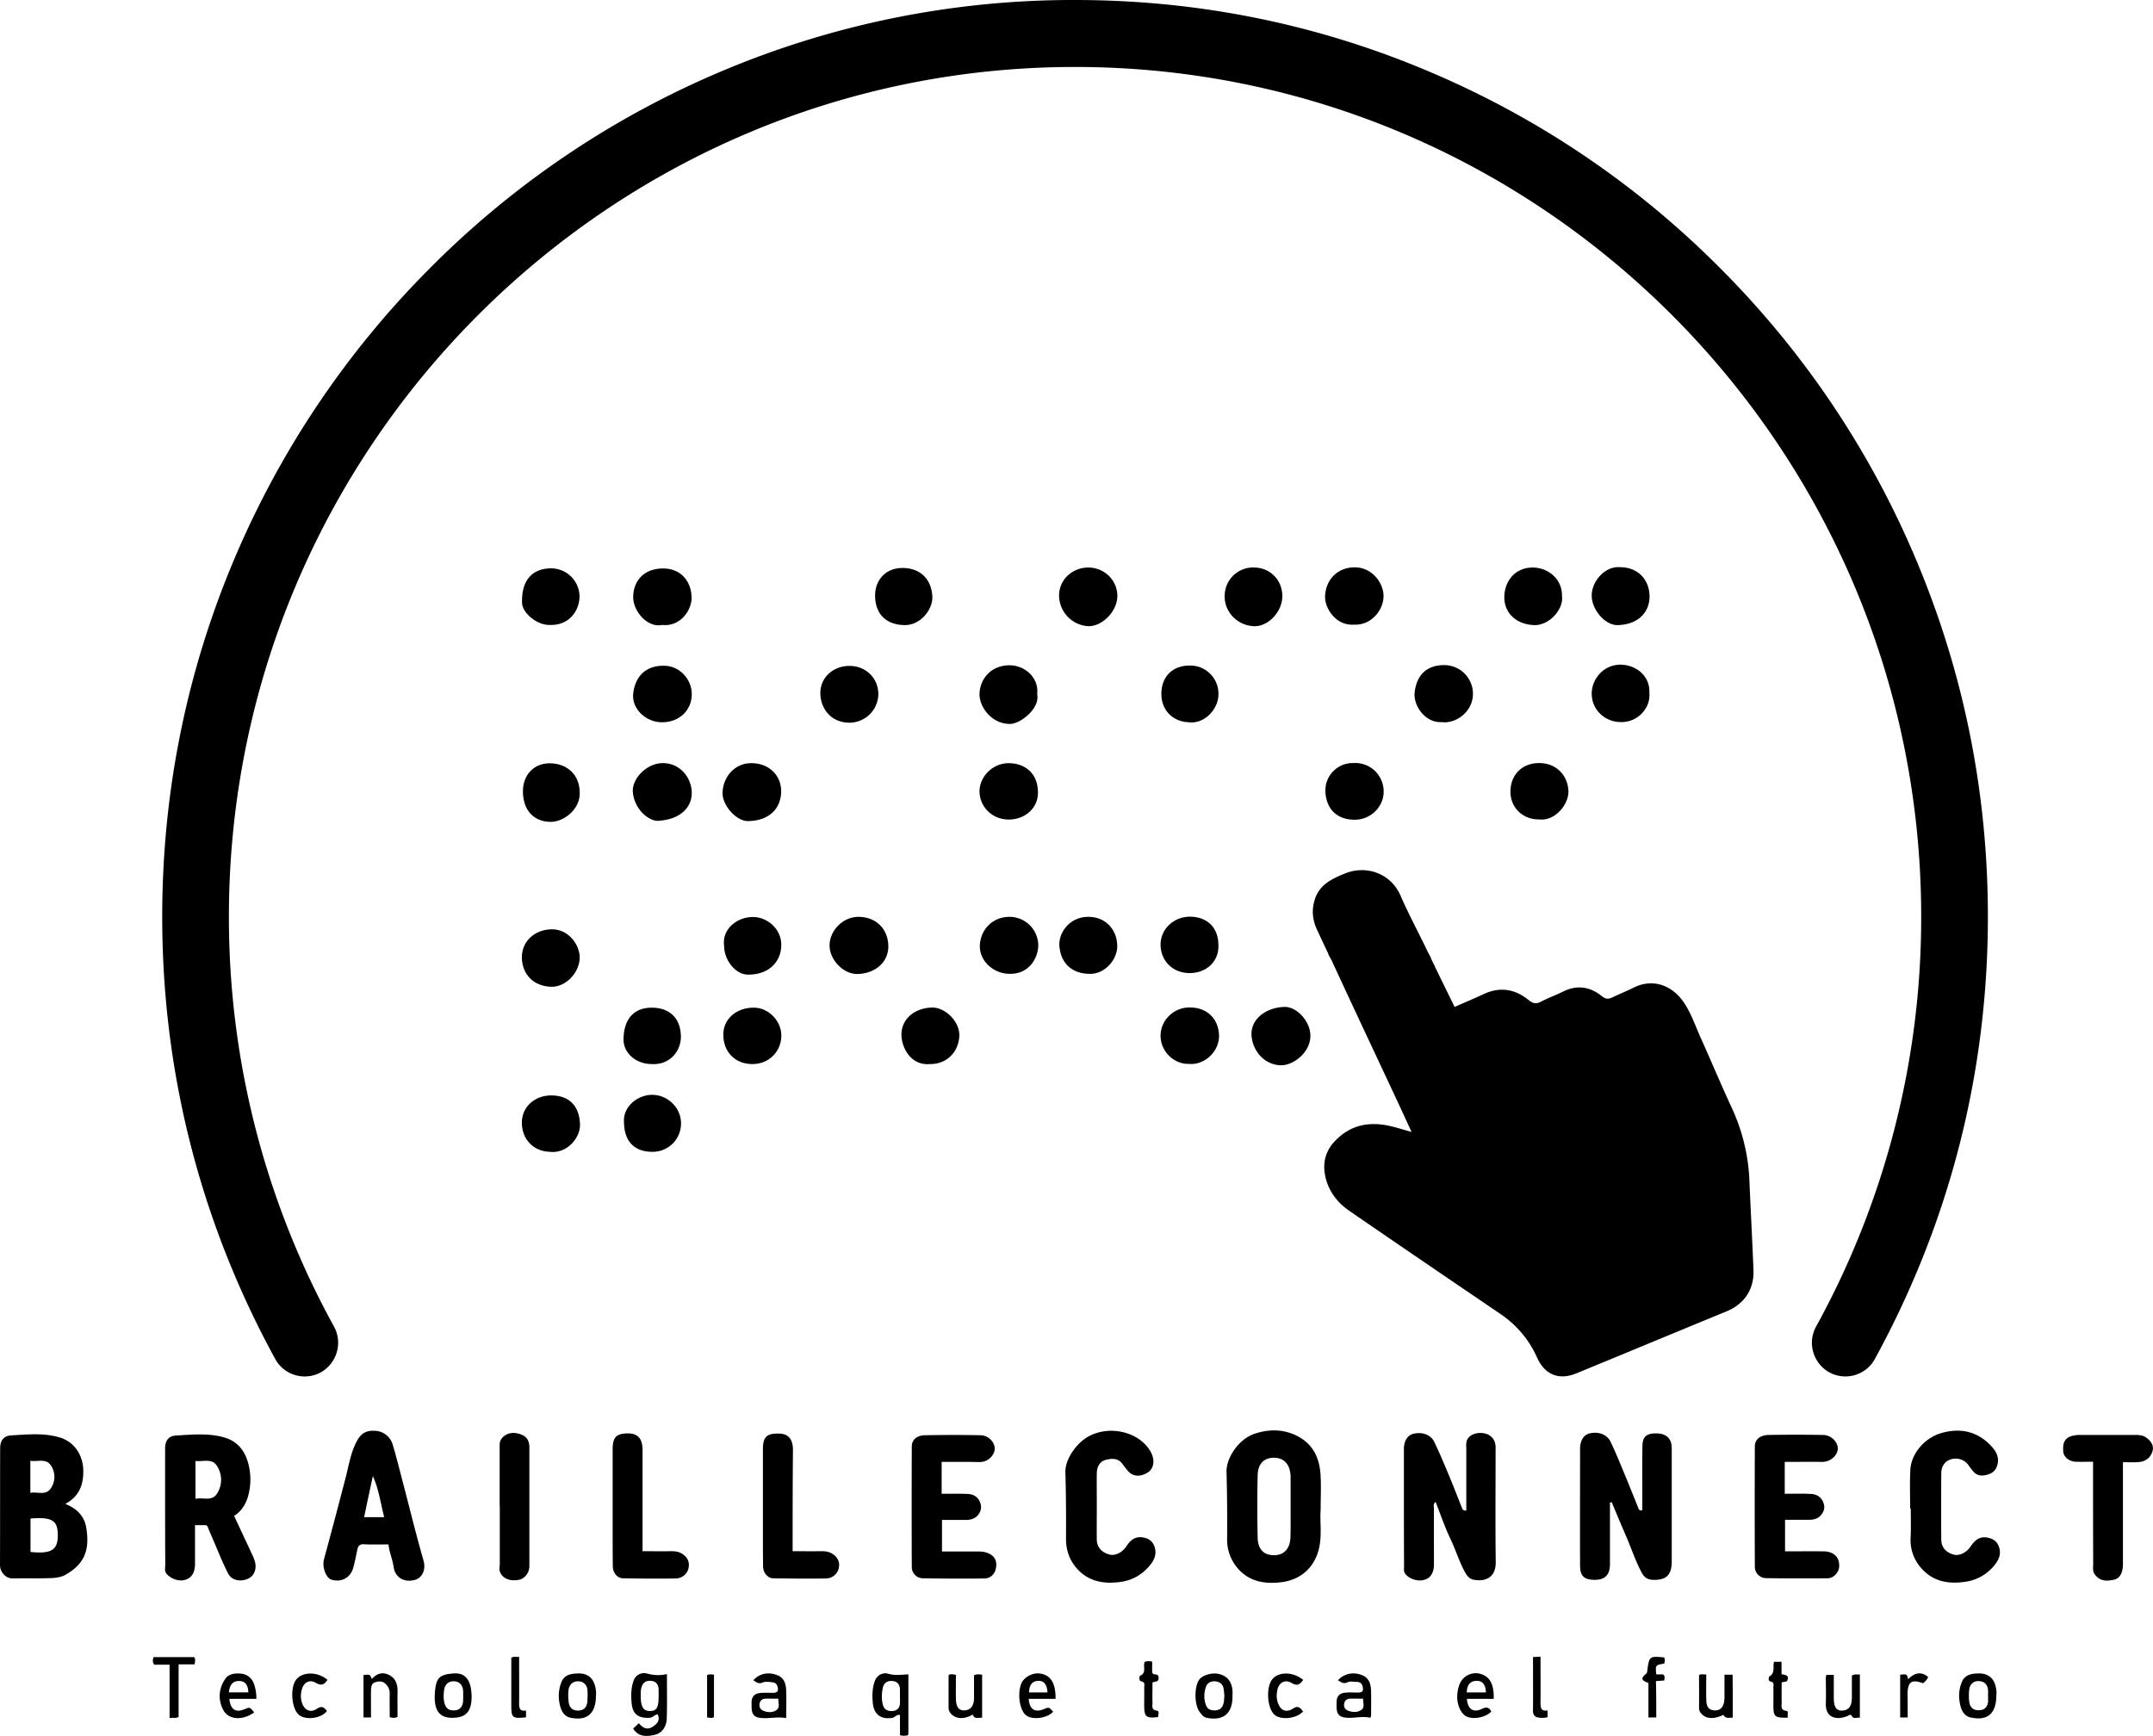 <svg width="93" height="75" fill="none" xmlns="http://www.w3.org/2000/svg"><g clip-path="url('#clip0_140_3328')" fill="#000"><path d="M28.808 72.32c0 .665.013 1.296-.007 1.922-.013.345-.198.631-.53.705-.324.073-.695.1-.92-.273.073-.073.152-.14.245-.233.159.2.358.306.576.166.186-.113.364-.272.239-.545-.14.007-.206.14-.351.146-.47.027-.729-.146-.775-.612-.033-.332-.033-.671.086-.997a.477.477 0 0 1 .563-.306c.291.08.57.1.874.026Zm-.358.957v-.226c.007-.246-.08-.426-.344-.439-.278-.02-.39.16-.424.412-.006.074-.006.147-.006.227 0 .478.106.665.404.665.284 0 .37-.153.37-.639ZM39.238 72.333v2.508c0 .04-.006.08-.013.12a.696.696 0 0 1-.35 0v-.872c-.166-.033-.22.113-.345.126-.477.067-.775-.146-.828-.632-.033-.326-.026-.651.086-.964.1-.273.37-.38.583-.313.291.087.556.04.867.027Zm-.364.931v-.253c0-.226-.1-.372-.324-.392-.219-.02-.371.08-.417.3-.053.252-.06.505.013.758.06.192.218.252.404.239.198-.013.31-.126.324-.326.007-.113 0-.22 0-.326ZM32.543 72.586c.252-.286.636-.373 1.027-.22.317.12.384.4.39.692.014.372 0 .745 0 1.164-.397-.073-.775.04-1.152-.013-.384-.054-.338-.38-.344-.659 0-.253.125-.386.364-.412.179-.02.364-.007.543-.007.112 0 .238-.02.232-.146 0-.133-.053-.286-.219-.306-.146-.02-.318-.047-.444.006-.165.074-.271-.006-.397-.1Zm1.08.798c-.219 0-.398-.007-.577 0-.132.007-.218.093-.238.22-.02.139.04.252.172.305.186.073.384.08.55-.026.179-.12.08-.306.093-.5ZM57.795 72.586c.265-.286.655-.373 1.04-.22.33.133.384.42.39.725.007.34 0 .685 0 1.025 0 .02-.013.04-.033.093-.37-.094-.748.046-1.12-.014-.383-.06-.337-.385-.337-.665 0-.253.133-.386.371-.406.166-.02.338-.006.51-.006.12 0 .265 0 .258-.153-.006-.14-.053-.3-.252-.306-.139 0-.297-.04-.41.013-.172.087-.272.007-.417-.086Zm1.086.798c-.206 0-.39-.007-.583 0-.132.007-.218.093-.238.22-.02.139.04.252.178.299.186.073.385.08.55-.027.179-.113.086-.3.093-.492ZM19.523 74.209c-.53 0-.781-.313-.741-1.018.04-.738.211-.851.814-.898.53-.04.775.32.775 1.031-.007.625-.258.891-.848.885Zm.484-.845v-.306c-.014-.246-.146-.412-.385-.426-.264-.013-.417.153-.443.406-.02.18-.027.36.02.539.06.22.198.326.417.312.225-.006.35-.133.384-.352.007-.087.007-.173.007-.173ZM25.742 73.25c0 .779-.391 1.111-1.113.952-.318-.073-.424-.386-.47-.672a1.617 1.617 0 0 1 .093-.865c.132-.332.443-.366.735-.372.311-.007.576.126.689.452.06.173.086.352.066.505Zm-.358-.013c-.006-.066 0-.126-.006-.193-.014-.252-.16-.405-.398-.412-.245-.007-.397.153-.424.392-.02.18-.013.366.014.54.04.232.192.345.43.332.225-.014.344-.147.37-.366.008-.1.008-.2.014-.293ZM53.238 73.284c0 .745-.397 1.07-1.119.924-.145-.033-.225-.153-.304-.259-.226-.3-.232-1.058-.027-1.37.133-.206.55-.333.854-.266.365.086.557.312.596.718.007.08 0 .166 0 .253Zm-.35-.014c-.014-.112-.014-.232-.04-.345-.04-.2-.199-.28-.371-.293-.166-.007-.325.066-.384.233-.093.266-.1.545.006.811.067.173.219.22.391.213.179-.007.305-.1.351-.273.04-.106.033-.232.046-.346ZM86.232 73.244c0 .778-.378 1.11-1.106.951-.325-.066-.43-.38-.477-.665a1.555 1.555 0 0 1 .093-.865c.132-.326.443-.372.735-.372.311-.007.576.126.695.452.053.173.086.346.06.499Zm-.351.04h-.007c0-.087.007-.173 0-.26-.013-.24-.152-.385-.377-.399-.245-.02-.41.133-.437.373-.02.18-.02.366.006.538.033.227.179.36.424.346.245-.006.364-.153.39-.385a1.144 1.144 0 0 1 0-.213ZM10.98 73.975c-.51.373-1.126.32-1.344-.12-.225-.452-.186-.904.086-1.316.152-.233.424-.26.675-.24.292.027.497.2.59.492.053.18.092.366.086.6H9.907c.047.465.278.611.663.445.218-.093.218-.093.41.14Zm-.252-.864c-.013-.273-.099-.486-.397-.492-.298-.007-.417.2-.444.492h.841ZM64.523 73.39h-1.159c.033.453.278.612.65.433.191-.093.31-.073.403.12-.265.266-.86.372-1.139.166-.291-.22-.457-.805-.218-1.384a.756.756 0 0 1 .847-.425c.437.106.63.439.616 1.09Zm-.338-.279c-.013-.3-.119-.505-.41-.499-.291.007-.41.207-.417.5h.827ZM45.596 73.39h-1.159c.027.453.265.606.65.446.224-.093.224-.093.403.113-.252.273-.848.36-1.139.173-.291-.186-.417-.898-.245-1.37.112-.3.51-.512.841-.452.444.073.656.419.649 1.09Zm-.351-.279c-.013-.34-.159-.512-.404-.499-.252.014-.384.18-.39.5h.794ZM78.894 72.353h.318v.984c0 .406.106.566.358.56.284-.008.423-.187.423-.56v-.95c.12-.08.226-.034.345-.054v1.876c-.126-.034-.265.086-.364-.1-.034-.067-.106-.007-.166.02-.437.186-.967.12-.94-.559.013-.372 0-.745 0-1.124.006-.02.013-.053.026-.093ZM42.424 74.209c-.16-.02-.331.08-.404-.14-.39.22-.722.193-.94-.033a.38.38 0 0 1-.106-.28v-1.39c.086-.066.185-.033.317-.013 0 .34-.006.678 0 1.018.007.372.12.525.365.518.271-.013.417-.193.417-.538v-.978c.126-.06.232-.04.35-.027v1.863ZM74.848 74.201c-.16 0-.318.06-.398-.12-.417.194-.728.18-.933-.026-.08-.08-.126-.153-.126-.273.006-.465 0-.937 0-1.416.086-.067.192-.013.311-.034 0 .36-.007.692 0 1.018.007.246.007.512.344.539.292.02.438-.18.444-.545v-.998h.351c.007.618.007 1.224.007 1.855ZM7.325 74.222v-2.308h-.663c-.086-.113-.06-.213-.033-.326h1.755c.073.086.04.186.02.313h-.689v2.268c-.132.08-.245.02-.39.053ZM16.026 74.195h-.324v-1.836c.278-.026.278-.026.358.173.218-.24.47-.32.761-.166.285.153.358.419.351.718-.006.36 0 .725 0 1.084-.112.06-.212.047-.338.014 0-.34-.006-.679 0-1.018 0-.16-.046-.28-.159-.4-.139-.152-.297-.139-.463-.092-.166.046-.179.206-.186.339-.006.38 0 .765 0 1.184ZM14.146 72.572c-.14.206-.265.266-.504.127-.264-.16-.516-.027-.602.279-.06.206-.06.42.02.625.112.293.364.393.622.22.192-.133.318-.087.437.093-.225.313-.9.412-1.198.173-.332-.266-.404-1.184-.12-1.537.272-.346.94-.339 1.345.02ZM56.291 72.572c-.132.193-.258.28-.496.133-.278-.166-.55-.026-.616.293-.04.186-.047.379.02.565.119.333.357.44.655.246.219-.146.318-.026.43.127-.277.312-.953.385-1.231.14-.325-.293-.377-1.205-.086-1.544.278-.326.907-.312 1.324.04ZM71.543 74.195h-.338v-1.49c-.212-.08-.397-.166-.119-.379.046-.033.06-.073.066-.126.086-.659.093-.659.735-.599a.407.407 0 0 1 0 .266c-.384.067-.384.067-.344.466h.291c.106.08.06.166.053.266a9.075 9.075 0 0 0-.357.026c.013.533.013 1.038.013 1.57ZM49.782 72.692c0 .28-.007.572 0 .858 0 .146-.06.32.198.353.12.013.04.18.047.272-.517.067-.603-.006-.603-.505 0-.253.007-.512 0-.765 0-.1.06-.233-.133-.273-.112-.026-.072-.226-.046-.24.305-.126.106-.412.205-.605a.642.642 0 0 1 .318-.006v.465c.053.167.272 0 .278.233.007.22-.172.133-.264.213ZM77.232 74.202c-.583.013-.63-.033-.63-.559 0-.246.007-.492 0-.738 0-.106.054-.233-.132-.266-.106-.02-.066-.2-.046-.213.271-.146.145-.419.205-.638h.325v.538c.159.034.37.034.231.306-.06.014-.132.027-.225.047 0 .306-.006.592 0 .878 0 .146-.06.32.199.352.126.014.026.18.073.293ZM22.722 73.896v.293c-.603.06-.636.026-.636-.552V71.62c.106-.08.212-.026.338-.046 0 .685.006 1.343 0 2.002-.007.213.033.366.298.319ZM66.543 71.568c0 .685.007 1.337 0 1.982 0 .22.02.392.305.34v.292a.912.912 0 0 1-.464 0c-.106-.033-.172-.14-.165-.28.006-.764 0-1.536 0-2.32.099 0 .192-.007.324-.014ZM82.404 74.195h-.325v-1.85c.146.008.318-.105.338.2.272-.272.556-.359.868-.1-.04.127-.133.2-.219.273-.49-.186-.662-.066-.669.46.007.325.007.658.007 1.017ZM30.543 72.36c.1-.04.192-.027.298-.014v1.83c-.08.066-.179.026-.298.02V72.36ZM69.543 64.91v2.654c0 .472-.212.691-.675.685-.444-.007-.616-.167-.616-.619-.007-1.676 0-3.352 0-5.028 0-.373.159-.619.41-.679.391-.093.768.047.92.386.24.506.445 1.024.663 1.543.179.44.358.878.53 1.317.026.073.066.087.165.073v-.871c0-.639-.006-1.284.007-1.922.007-.38.179-.526.57-.526.417-.006.662.186.688.539.007.066.007.14.007.206v4.79c0 .584-.245.817-.821.79-.225-.006-.371-.106-.477-.312-.265-.492-.437-1.018-.656-1.53-.218-.505-.43-1.01-.642-1.516a.172.172 0 0 1-.073.02ZM63.338 65.256v-2.64c0-.154-.027-.32.06-.46.119-.2.456-.306.76-.226a.574.574 0 0 1 .438.492c.013.08.007.16.007.24 0 1.61-.014 3.212.006 4.822.007.598-.37.871-.96.758-.152-.027-.258-.14-.344-.28-.265-.472-.418-.99-.65-1.476-.244-.512-.43-1.057-.642-1.603-.119.087-.073.193-.073.28-.006.811 0 1.616 0 2.427 0 .34-.139.572-.397.652-.278.093-.662-.02-.841-.253-.08-.106-.053-.226-.053-.332-.007-1.124-.007-2.248-.007-3.373v-1.682c0-.353.16-.599.398-.659.37-.1.761.027.914.346.245.512.463 1.038.682 1.563.185.446.357.898.536 1.344.027.046.066.06.166.06ZM2.821 64.97c.523.206.828.545.907 1.037.153.951-.072 1.563-.92 2.035-.185.1-.424.127-.642.133-.537.02-1.08 0-1.616.014-.305.006-.55-.28-.55-.572.007-1.683 0-3.373.007-5.055 0-.32.145-.532.463-.552.709-.04 1.43-.12 2.126.093.603.186.974.738 1 1.37.02.632-.146 1.157-.775 1.496Zm-1.503.631v1.444c.894.093 1.179-.087 1.179-.712 0-.605-.186-.818-1.18-.732Zm-.007-2.494v1.384c.318-.06.682.14.9-.22a.875.875 0 0 0 .008-.931c-.206-.36-.57-.186-.908-.233ZM57.046 65.242c-.04.44.06 1.025-.06 1.603-.178.845-.78 1.397-1.622 1.504-.715.093-1.404-.014-1.907-.606a1.886 1.886 0 0 1-.45-1.29c.006-.958 0-1.91-.027-2.867-.013-.612.523-1.41 1.199-1.643.649-.22 1.304-.213 1.92.127.63.346.894.93.94 1.61.034.478.007.957.007 1.562Zm-1.298-.146v-1.304c-.013-.512-.265-.805-.695-.818-.45-.006-.722.253-.728.772a60.48 60.48 0 0 0 0 2.687c.013.512.284.765.741.751.417-.013.67-.305.676-.798.013-.425.006-.858.006-1.29ZM8.424 65.888v1.656c0 .372-.126.598-.384.691-.265.1-.61 0-.821-.22-.133-.132-.08-.292-.08-.438-.007-.984-.007-1.975-.007-2.96v-2.042c0-.326.14-.539.457-.559.69-.04 1.391-.113 2.073.074.682.186 1 .711 1.113 1.363.06.34.053.685-.02 1.025-.086.412-.272.771-.642 1.01.278.592.543 1.158.808 1.73.112.246.178.485.046.751-.172.346-.88.46-1.113.007-.245-.479-.443-.984-.655-1.477-.073-.172-.153-.345-.219-.525-.033-.087-.093-.087-.159-.087h-.397Zm.02-2.774v1.636c.33-.08.722.14.947-.253a1.1 1.1 0 0 0 .006-1.13c-.218-.393-.602-.213-.953-.253ZM16.781 66.719c-.364 0-.721.013-1.072-.007-.18-.006-.239.08-.272.227-.06.266-.106.532-.179.791-.119.432-.516.639-.94.512-.239-.073-.41-.552-.325-.871.318-1.177.63-2.348.934-3.525.133-.506.212-1.038.45-1.517.192-.392.411-.539.815-.519a.828.828 0 0 1 .775.612c.165.546.298 1.098.444 1.65.291 1.11.563 2.228.88 3.332.12.413-.053.765-.384.852-.463.12-.854-.12-.907-.586-.053-.332-.185-.618-.219-.951Zm-.185-1.177c-.159-.612-.232-1.21-.49-1.776-.126.585-.252 1.17-.378 1.776h.868ZM40.675 63.154v1.377c.365 0 .729-.007 1.1.006.232.007.43.087.543.326.093.2.073.386-.046.552-.126.18-.325.246-.537.246H40.69v1.364h1.596c.179 0 .344.033.503.126.239.147.278.38.225.619-.053.246-.245.419-.49.419-.894.013-1.788.007-2.675-.007a.484.484 0 0 1-.464-.485 683.172 683.172 0 0 1 0-5.202c0-.292.212-.485.563-.492a58.67 58.67 0 0 1 2.417 0c.338.007.616.313.603.599-.013.253-.278.565-.669.559-.536-.014-1.066-.007-1.623-.007ZM77.093 63.154v1.377c.37 0 .735-.014 1.106.006.231.007.43.093.543.326.093.2.073.386-.053.552-.126.18-.325.24-.537.24h-1.046v1.363c.55 0 1.106-.006 1.662 0 .45.007.696.253.676.659-.014.253-.239.505-.504.505-.88.007-1.768.007-2.649-.006a.49.49 0 0 1-.49-.493 672.975 672.975 0 0 1 0-5.2c0-.3.232-.486.596-.493.788-.013 1.57-.013 2.358 0 .351.007.642.313.63.605-.014.26-.292.559-.67.559-.536-.007-1.066 0-1.622 0ZM82.51 65.169c0-.552-.02-1.104.007-1.65.026-.705.602-1.396 1.337-1.61.808-.232 1.537-.086 2.133.533.205.213.377.465.298.811-.06.266-.225.4-.464.46-.225.06-.43.04-.596-.16a7.144 7.144 0 0 1-.179-.233.68.68 0 0 0-.788-.273c-.278.093-.404.326-.404.612-.006.958-.006 1.909 0 2.867.007.332.225.559.563.638.232.054.537-.106.696-.346.165-.246.37-.452.708-.399.245.04.43.147.523.4.113.312-.006.572-.198.804a1.948 1.948 0 0 1-1.219.705c-.722.113-1.397.014-1.914-.558a1.807 1.807 0 0 1-.483-1.337c.02-.426.007-.845.007-1.27-.007.006-.02.006-.027.006ZM47.377 65.096c0 .472-.006.944 0 1.417.007.339.219.558.557.645.238.06.543-.093.702-.333.165-.246.357-.459.702-.412.265.033.457.16.536.419.1.3-.013.559-.199.785-.324.399-.748.645-1.244.718-.729.107-1.424 0-1.934-.599-.312-.359-.457-.798-.45-1.29.006-.951 0-1.909-.027-2.86-.013-.559.516-1.33 1.126-1.596.854-.38 1.828-.12 2.33.419.107.113.2.24.266.386.152.325.086.671-.186.83-.271.16-.616.207-.867-.119-.073-.093-.146-.18-.212-.273-.192-.252-.464-.232-.715-.166-.259.067-.378.3-.385.559-.006.486 0 .978 0 1.47ZM90.41 63.147c-.278 0-.51.007-.748 0-.271-.007-.516-.2-.536-.419-.033-.346.026-.605.384-.698.106-.027.212-.04.318-.04h2.444c.172 0 .33.026.463.133.186.146.318.332.239.585-.087.273-.299.426-.577.452-.225.02-.443.007-.695.007v4.39c0 .372-.12.625-.384.685-.298.066-.596.08-.821-.213-.12-.153-.08-.313-.08-.472-.006-1.357-.006-2.72-.006-4.077v-.333ZM34.238 67.011c.444 0 .855.007 1.265 0 .16 0 .312.027.444.107.225.14.344.352.285.619a.566.566 0 0 1-.55.452c-.762.013-1.53.006-2.291-.007-.239-.007-.43-.253-.43-.519-.007-.598-.007-1.204-.007-1.802v-3.253c0-.525.159-.685.675-.678.417 0 .623.233.623.712-.014 1.436-.014 2.886-.014 4.37ZM27.755 67.012c.444 0 .854.006 1.258 0 .16 0 .318.026.444.106.225.133.344.353.285.619a.566.566 0 0 1-.55.452c-.762.013-1.53.007-2.291-.007-.239-.006-.43-.246-.43-.519-.007-.558-.007-1.124-.007-1.682v-3.373c0-.525.165-.685.668-.685.418 0 .623.233.623.705v4.384ZM21.583 65.096v-2.687c0-.166.093-.3.212-.386.218-.153.476-.146.715-.053.245.086.357.286.357.545v5.135c0 .3-.205.552-.456.599-.391.073-.716-.06-.822-.366-.033-.1 0-.226 0-.34v-2.447h-.006ZM47.007 24.517c.702 0 1.265.558 1.258 1.243-.007.646-.656 1.317-1.272 1.29a1.335 1.335 0 0 1-1.245-1.303c-.013-.685.55-1.224 1.259-1.23ZM58.49 26.984c-.768.06-1.278-.691-1.252-1.244.034-.698.537-1.243 1.305-1.23.709.007 1.219.652 1.219 1.244 0 .605-.537 1.27-1.272 1.23ZM56.603 44.73c.006.745-.736 1.283-1.245 1.29-.702.007-1.245-.585-1.298-1.284-.047-.678.582-1.21 1.423-1.237.537-.013 1.113.625 1.12 1.23ZM55.39 25.767c-.006.659-.608 1.317-1.238 1.284-.708-.034-1.271-.619-1.251-1.317a1.226 1.226 0 0 1 1.291-1.217c.682.013 1.205.552 1.199 1.25ZM32.457 32.97c.728-.006 1.291.5 1.285 1.224-.007.739-.523 1.27-1.444 1.277-.49 0-1.113-.685-1.086-1.243.026-.686.55-1.27 1.245-1.258ZM44.801 29.99c.133.606-.715 1.284-1.178 1.284-.789 0-1.332-.738-1.312-1.31.02-.605.464-1.217 1.292-1.224.688 0 1.284.559 1.198 1.25ZM28.603 26.997c-.616.134-1.245-.565-1.252-1.197 0-.612.364-1.177 1.159-1.237.88-.066 1.338.532 1.364 1.224.02.552-.47 1.297-1.271 1.21ZM69.98 24.503c.742 0 1.245.5 1.272 1.217.026.692-.464 1.27-1.391 1.284-.523.007-1.106-.665-1.106-1.27-.007-.619.576-1.29 1.225-1.23ZM22.543 41.344c.007-.691.563-1.19 1.291-1.197.755-.007 1.226.712 1.206 1.25-.027.639-.603 1.238-1.212 1.231-.768-.013-1.285-.532-1.285-1.284ZM71.245 29.95c.06.566-.437 1.264-1.252 1.244-.688-.013-1.238-.545-1.238-1.23 0-.619.503-1.27 1.285-1.25.635.026 1.245.478 1.205 1.237ZM31.278 40.852c-.093-.718.55-1.217 1.205-1.237.643-.02 1.272.505 1.265 1.217-.006.698-.523 1.29-1.457 1.27-.516-.006-1.013-.618-1.013-1.25ZM67.47 25.754c.08.545-.53 1.263-1.185 1.25-.769-.02-1.318-.505-1.305-1.23.013-.665.464-1.264 1.239-1.257.682.013 1.271.518 1.251 1.237ZM43.57 35.404c-.71 0-1.265-.552-1.259-1.237.014-.651.61-1.224 1.305-1.197.722.027 1.225.486 1.218 1.284 0 .652-.55 1.15-1.265 1.15ZM51.358 45.96c-.643.02-1.206-.525-1.226-1.177-.02-.665.517-1.217 1.16-1.257.8-.047 1.33.446 1.364 1.177.033.705-.623 1.324-1.298 1.257ZM62.285 31.195c-.729.046-1.239-.719-1.179-1.27.08-.78.543-1.198 1.291-1.192a1.24 1.24 0 0 1 1.226 1.31c-.047.759-.782 1.231-1.338 1.152ZM51.338 42.036c-.702-.02-1.219-.552-1.206-1.257.014-.672.61-1.21 1.332-1.177.695.033 1.198.472 1.165 1.33-.026.658-.563 1.124-1.291 1.104ZM37.046 42.076c-.602.02-1.212-.605-1.212-1.23 0-.652.583-1.238 1.245-1.238.716 0 1.265.473 1.292 1.23.026.706-.543 1.218-1.325 1.238ZM43.636 42.07c-.709.006-1.318-.54-1.312-1.205.014-.645.49-1.244 1.265-1.257a1.241 1.241 0 0 1 1.259 1.21c.006.566-.398 1.258-1.212 1.251ZM58.457 32.964a1.228 1.228 0 0 1 1.311 1.217c.007.665-.543 1.21-1.205 1.23-.894.02-1.285-.552-1.311-1.217a1.18 1.18 0 0 1 1.205-1.23ZM28.57 31.201c-.683-.013-1.285-.585-1.219-1.23.073-.692.497-1.237 1.364-1.21.67.02 1.166.611 1.166 1.216 0 .732-.563 1.238-1.311 1.224ZM28.132 45.967c-.662-.006-1.205-.479-1.198-1.064.006-.891.463-1.397 1.278-1.37.748.02 1.185.492 1.199 1.224.013.651-.477 1.263-1.279 1.21ZM23.762 49.758c-.722-.013-1.232-.552-1.219-1.284.013-.678.583-1.183 1.344-1.15.735.033 1.133.479 1.166 1.23.026.619-.583 1.29-1.291 1.204ZM37.801 25.774c-.02-.725.47-1.244 1.192-1.237.755.006 1.225.465 1.279 1.204.04.565-.49 1.263-1.186 1.263-.781-.006-1.265-.452-1.285-1.23ZM66.47 35.398c-.689.007-1.218-.505-1.225-1.177-.007-.738.49-1.25 1.225-1.257.722-.007 1.232.492 1.278 1.177.04.572-.556 1.35-1.278 1.257ZM25.04 34.274c.006.712-.709 1.237-1.259 1.23-.682-.006-1.192-.458-1.192-1.323 0-.718.497-1.244 1.232-1.204.702.034 1.232.512 1.219 1.297ZM32.47 45.967c-.735-.013-1.238-.545-1.225-1.297.013-.672.59-1.157 1.351-1.137.623.013 1.192.605 1.152 1.27-.04.672-.57 1.178-1.278 1.164ZM28.503 35.452c-.41.08-1.086-.44-1.165-1.211-.06-.585.563-1.224 1.205-1.27.768-.054 1.272.552 1.331 1.157.073.738-.49 1.257-1.37 1.324ZM23.722 26.997c-.523.007-1.159-.512-1.172-.957-.027-.925.397-1.444 1.165-1.484a1.228 1.228 0 0 1 1.318 1.204c0 .566-.397 1.277-1.311 1.237ZM26.954 48.494c-.06-.698.609-1.21 1.238-1.197.656.013 1.212.552 1.225 1.21a1.221 1.221 0 0 1-1.205 1.251c-.795.013-1.245-.439-1.258-1.264ZM48.258 40.812c.04.586-.483 1.244-1.145 1.258-.828.013-1.292-.48-1.351-1.191-.047-.579.43-1.257 1.218-1.27.709-.02 1.245.478 1.278 1.203ZM40.179 45.967c-.802.08-1.212-.652-1.239-1.217-.033-.712.557-1.21 1.325-1.224.556-.013 1.218.612 1.172 1.257-.046.679-.55 1.19-1.258 1.184ZM37.94 29.97a1.252 1.252 0 0 1-1.231 1.251c-.822 0-1.239-.605-1.272-1.21-.04-.706.523-1.238 1.245-1.244.702-.007 1.252.518 1.258 1.204ZM51.331 31.2c-.695-.032-1.172-.544-1.165-1.236.006-.792.563-1.284 1.39-1.204a1.215 1.215 0 0 1 1.073 1.284c-.02.592-.596 1.25-1.298 1.157ZM61.623 41.018c-.365-.771-.782-1.53-1.12-2.314-.437-1.011-1.516-1.324-2.384-.978-.563.226-1.126.479-1.33 1.144-.14.452-.094.885.105 1.303l.483 1.032c-.02.013.2.359.18.365l.284.612c.841 1.816 1.695 3.625 2.543 5.441.192.412.378.818.59 1.277-.338-.093-.61-.18-.888-.246-.947-.226-1.788-.06-2.463.685-.358.392-.484.871-.391 1.397.119.672.503 1.19 1.04 1.563 2.178 1.503 4.37 2.986 6.556 4.476a4.443 4.443 0 0 1 1.563 1.863c.33.745.94 1.004 1.702.691 2.165-.891 4.324-1.789 6.49-2.68.761-.313 1.192-.951 1.159-1.776-.047-1.27-.12-2.534-.172-3.805a8.262 8.262 0 0 0-.742-3.159c-.47-1.011-.9-2.042-1.358-3.06-.238-.525-.417-1.084-.755-1.57-.49-.711-1.324-1.03-2.152-.611-.291.146-.603.266-.9.412-.173.087-.299.093-.47-.046-.504-.406-1.067-.5-1.67-.2-.311.153-.642.273-.947.432-.212.114-.35.093-.543-.06-.576-.472-1.218-.591-1.92-.272-.418.193-.841.372-1.279.565-.291-.592-.57-1.157-.86-1.756.033 0-.067-.093-.04-.093-.093-.166-.14-.306-.14-.306s-.125-.22-.171-.326Z"/><path d="M82.768 24.184a39.396 39.396 0 0 0-8.45-12.584 39.235 39.235 0 0 0-12.536-8.487C56.927 1.044 51.762 0 46.437 0a39.008 39.008 0 0 0-15.35 3.113 39.207 39.207 0 0 0-12.53 8.487 39.577 39.577 0 0 0-8.45 12.584c-2.06 4.882-3.1 10.07-3.1 15.418 0 5.347 1.04 10.529 3.1 15.418.536 1.27 1.132 2.5 1.787 3.698.252.459.742.745 1.265.745 1.106 0 1.795-1.191 1.265-2.162a36.646 36.646 0 0 1-4.536-17.7c0-20.24 16.397-36.708 36.55-36.708 20.152 0 36.549 16.469 36.549 36.709A36.646 36.646 0 0 1 78.451 57.3c-.537.971.159 2.162 1.264 2.162.524 0 1.014-.286 1.265-.745a40.411 40.411 0 0 0 1.788-3.699c2.06-4.881 3.1-10.07 3.1-15.417 0-5.348-1.04-10.53-3.1-15.418Z"/></g><defs><clipPath id="clip0_140_3328"><path fill="#fff" d="M0 0h93v75H0z"/></clipPath></defs></svg>